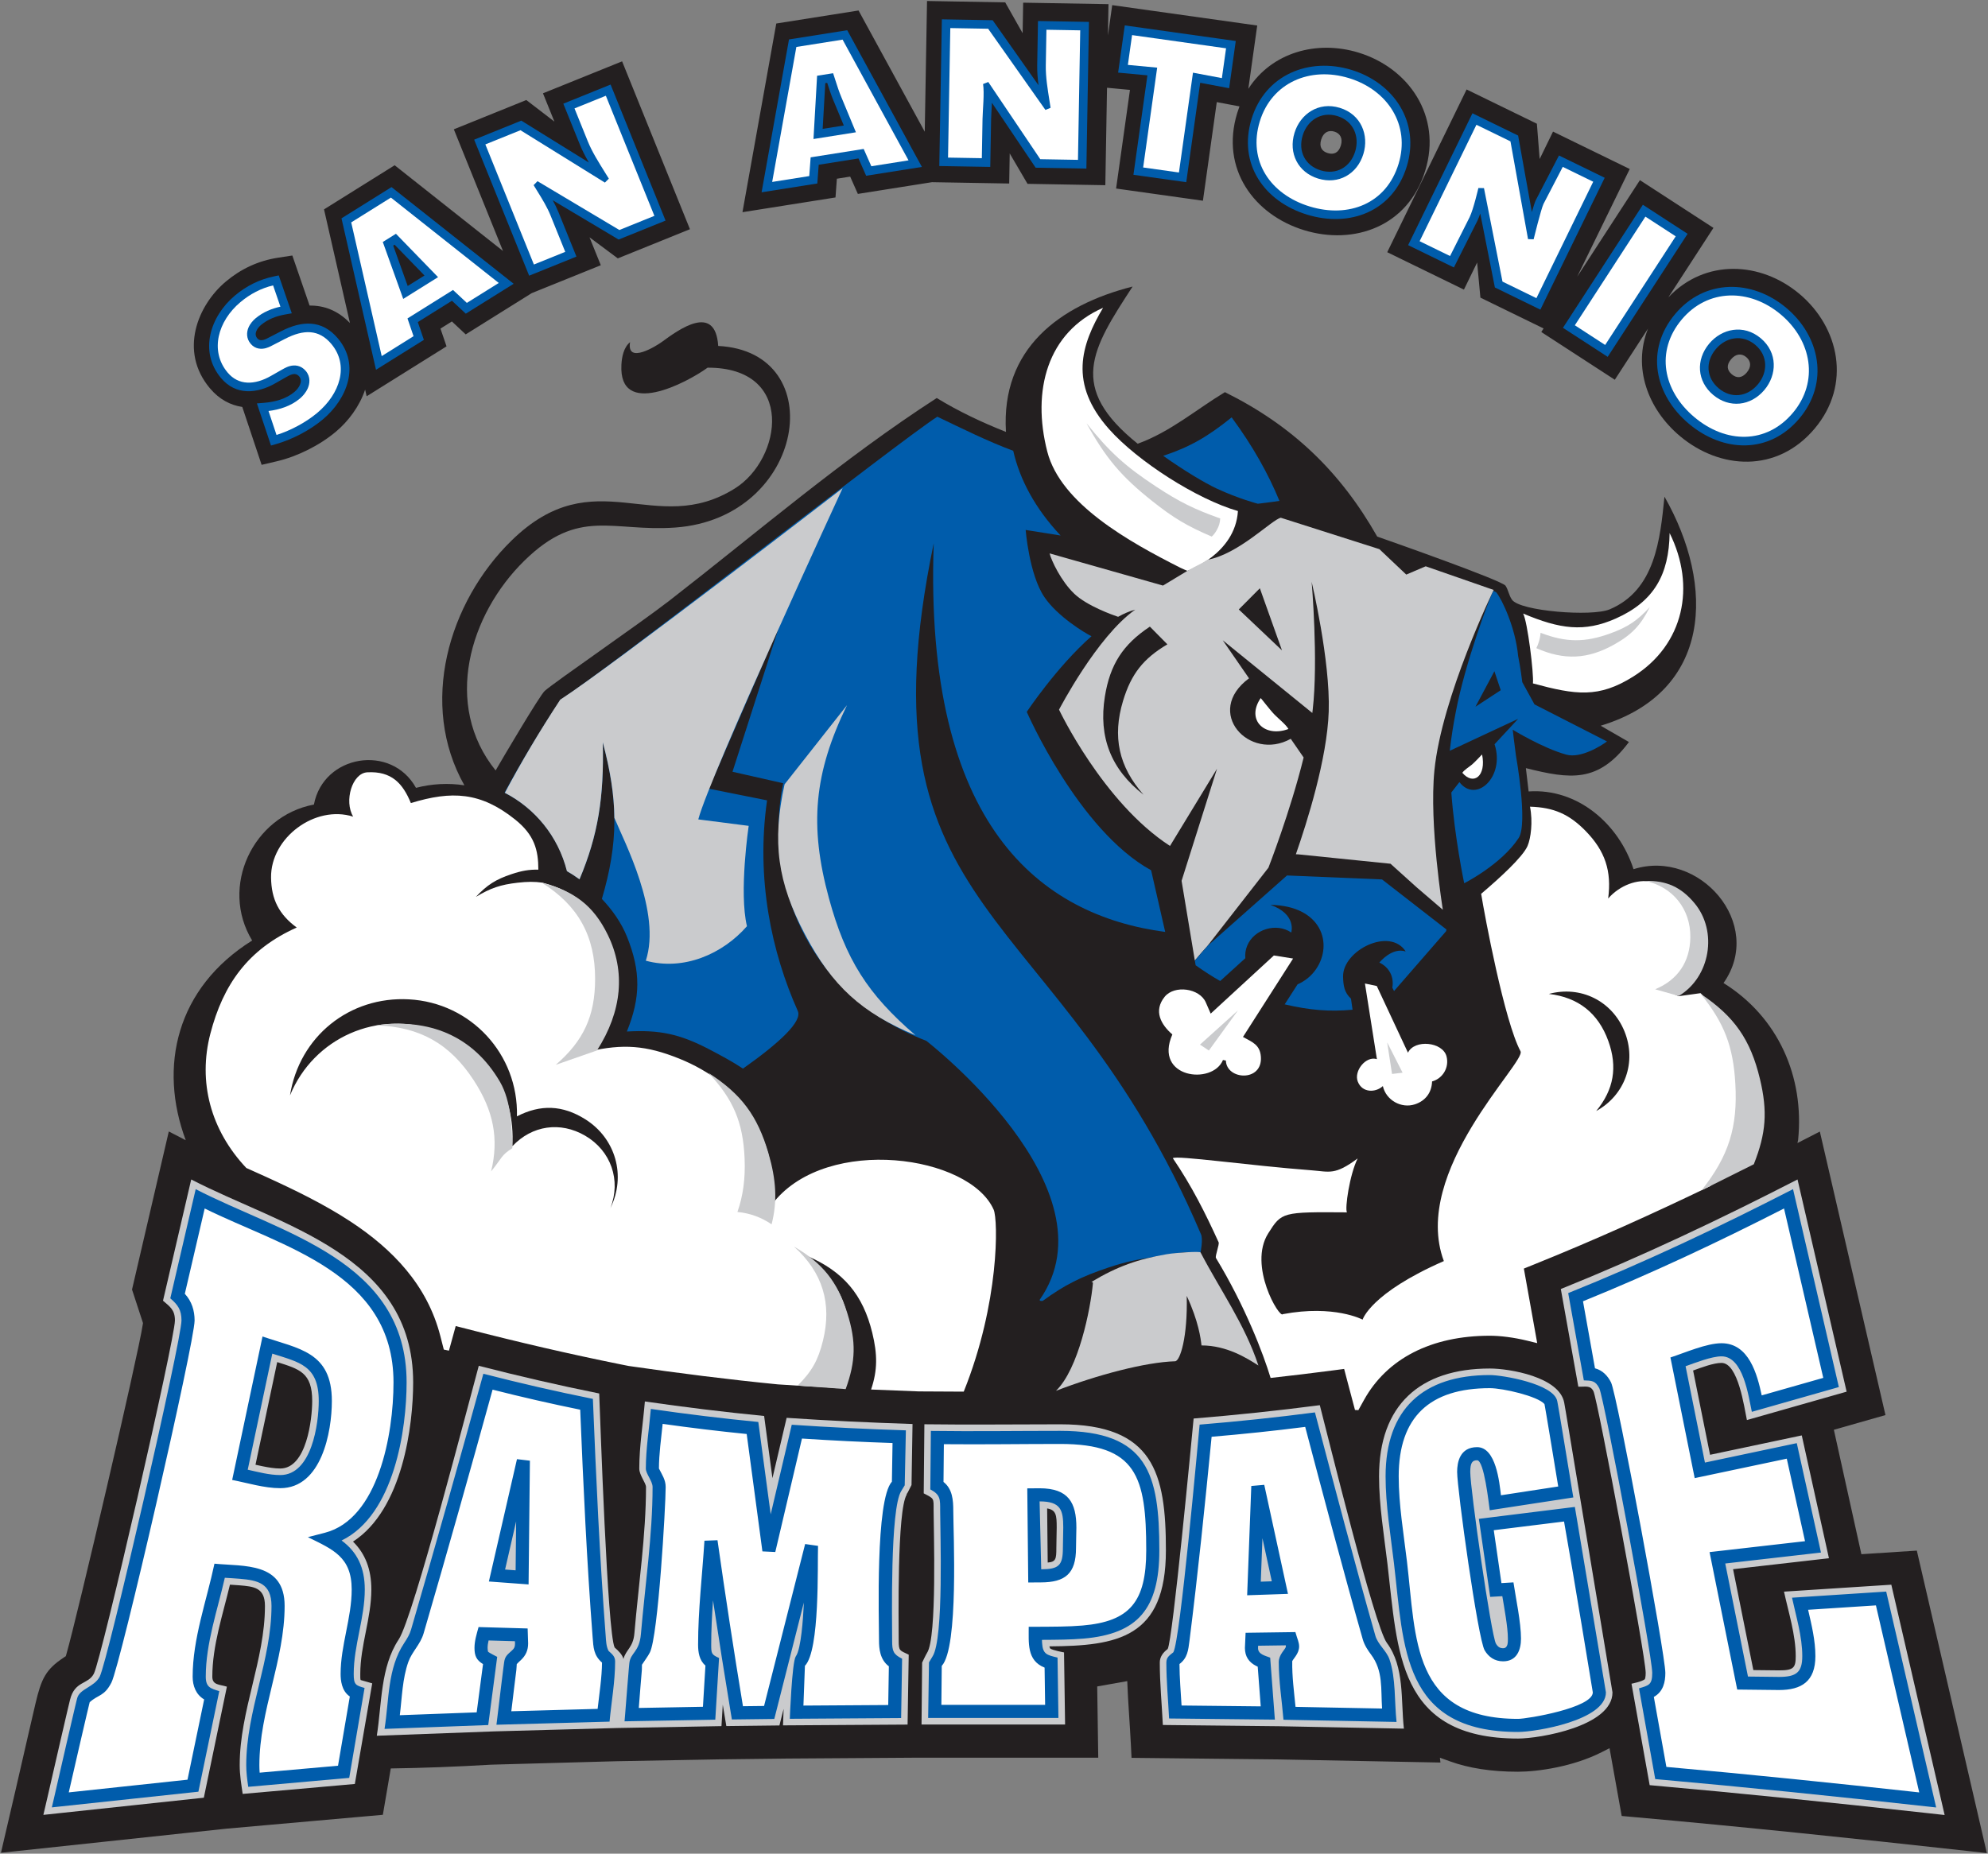<?xml version="1.0" encoding="UTF-8" standalone="no"?>
<!-- Created with Inkscape (http://www.inkscape.org/) -->

<svg
   xmlns:dc="http://purl.org/dc/elements/1.1/"
   xmlns:cc="http://creativecommons.org/ns#"
   xmlns:rdf="http://www.w3.org/1999/02/22-rdf-syntax-ns#"
   xmlns:svg="http://www.w3.org/2000/svg"
   xmlns="http://www.w3.org/2000/svg"
   xmlns:sodipodi="http://sodipodi.sourceforge.net/DTD/sodipodi-0.dtd"
   xmlns:inkscape="http://www.inkscape.org/namespaces/inkscape"
   id="svg16429"
   version="1.1"
   inkscape:version="0.48.2 r9819"
   width="1000"
   height="932.641"
   xml:space="preserve"
   sodipodi:docname="mg0506_staff.pdf"><rect width="100%" height="100%" fill="#808080" stroke="none"/><defs
     id="defs16433"><clipPath
       clipPathUnits="userSpaceOnUse"
       id="clipPath16445"><path
         d="M 0,612 396,612 396,0 0,0 0,612 z"
         id="path16447"
         inkscape:connector-curvature="0" /></clipPath><clipPath
       clipPathUnits="userSpaceOnUse"
       id="clipPath16451"><path
         d="m 0,612.5 396,0 0,-612 -396,0 0,612 z"
         id="path16453"
         inkscape:connector-curvature="0" /></clipPath><clipPath
       clipPathUnits="userSpaceOnUse"
       id="clipPath16507"><path
         d="m 49.792,309.959 52.429,0 0,-61.42 -52.429,0 0,61.42 z"
         clip-rule="evenodd"
         id="path16509"
         inkscape:connector-curvature="0" /></clipPath><clipPath
       clipPathUnits="userSpaceOnUse"
       id="clipPath16519"><path
         d="M 0,612 396,612 396,0 0,0 0,612 z"
         id="path16521"
         inkscape:connector-curvature="0" /></clipPath><clipPath
       clipPathUnits="userSpaceOnUse"
       id="clipPath16525"><path
         d="m 0,612.5 396,0 0,-612 -396,0 0,612 z"
         id="path16527"
         inkscape:connector-curvature="0" /></clipPath><clipPath
       clipPathUnits="userSpaceOnUse"
       id="clipPath16629"><path
         d="m 49.725,124.303 52.429,0 0,-61.42 -52.429,0 0,61.42 z"
         clip-rule="evenodd"
         id="path16631"
         inkscape:connector-curvature="0" /></clipPath><clipPath
       clipPathUnits="userSpaceOnUse"
       id="clipPath16641"><path
         d="M 0,612 396,612 396,0 0,0 0,612 z"
         id="path16643"
         inkscape:connector-curvature="0" /></clipPath><clipPath
       clipPathUnits="userSpaceOnUse"
       id="clipPath16647"><path
         d="m 0,612.5 396,0 0,-612 -396,0 0,612 z"
         id="path16649"
         inkscape:connector-curvature="0" /></clipPath><clipPath
       clipPathUnits="userSpaceOnUse"
       id="clipPath16657"><path
         d="m 47.87,552.882 0,-110.427 118.411,0 0,110.427"
         id="path16659"
         inkscape:connector-curvature="0" /></clipPath><clipPath
       clipPathUnits="userSpaceOnUse"
       id="clipPath16781"><path
         d="m 365.556,337.5 c 0,-14.659 -11.897,-26.556 -26.556,-26.556 -14.659,0 -26.556,11.897 -26.556,26.556 0,14.659 11.897,26.556 26.556,26.556 14.659,0 26.556,-11.897 26.556,-26.556"
         clip-rule="evenodd"
         id="path16783"
         inkscape:connector-curvature="0" /></clipPath><clipPath
       clipPathUnits="userSpaceOnUse"
       id="clipPath16863"><path
         d="M 0,612 396,612 396,0 0,0 0,612 z"
         id="path16865"
         inkscape:connector-curvature="0" /></clipPath><clipPath
       clipPathUnits="userSpaceOnUse"
       id="clipPath16869"><path
         d="m 0,612.5 396,0 0,-612 -396,0 0,612 z"
         id="path16871"
         inkscape:connector-curvature="0" /></clipPath><clipPath
       clipPathUnits="userSpaceOnUse"
       id="clipPath16879"><path
         d="m -9,616.184 29.593,0 L 20.593,-9 -9,-9 -9,616.184 z"
         clip-rule="evenodd"
         id="path16881"
         inkscape:connector-curvature="0" /></clipPath><clipPath
       clipPathUnits="userSpaceOnUse"
       id="clipPath16885"><path
         d="M 0,612 396,612 396,0 0,0 0,612 z"
         id="path16887"
         inkscape:connector-curvature="0" /></clipPath><clipPath
       clipPathUnits="userSpaceOnUse"
       id="clipPath16891"><path
         d="m 0,612.5 396,0 0,-612 -396,0 0,612 z"
         id="path16893"
         inkscape:connector-curvature="0" /></clipPath><clipPath
       clipPathUnits="userSpaceOnUse"
       id="clipPath16903"><path
         d="M 0,612 396,612 396,0 0,0 0,612 z"
         id="path16905"
         inkscape:connector-curvature="0" /></clipPath><clipPath
       clipPathUnits="userSpaceOnUse"
       id="clipPath16909"><path
         d="m 0,612.5 396,0 0,-612 -396,0 0,612 z"
         id="path16911"
         inkscape:connector-curvature="0" /></clipPath><clipPath
       clipPathUnits="userSpaceOnUse"
       id="clipPath16919"><path
         d="M 0,612 396,612 396,0 0,0 0,612 z"
         id="path16921"
         inkscape:connector-curvature="0" /></clipPath><clipPath
       clipPathUnits="userSpaceOnUse"
       id="clipPath16925"><path
         d="m 0,612.5 396,0 0,-612 -396,0 0,612 z"
         id="path16927"
         inkscape:connector-curvature="0" /></clipPath></defs><sodipodi:namedview
     pagecolor="#ffffff"
     bordercolor="#666666"
     borderopacity="1"
     objecttolerance="10"
     gridtolerance="10"
     guidetolerance="10"
     inkscape:pageopacity="0"
     inkscape:pageshadow="2"
     inkscape:window-width="1206"
     inkscape:window-height="1045"
     id="namedview16431"
     showgrid="false"
     fit-margin-left="0.5"
     fit-margin-bottom="0.5"
     fit-margin-top="0.5"
     fit-margin-right="0.5"
     inkscape:zoom="0.50974265"
     inkscape:cx="639.35738"
     inkscape:cy="344.00101"
     inkscape:window-x="709"
     inkscape:window-y="-21"
     inkscape:window-maximized="0"
     inkscape:current-layer="g16437" /><g
     id="g16437"
     inkscape:groupmode="layer"
     inkscape:label="mg0506_staff"
     transform="matrix(1.25,0,0,-1.25,-59.338,1485.21)"><g
       id="g16653"
       transform="matrix(6.749,0,0,6.749,-275.222,-2543.839)"><g
         id="g16655"
         clip-path="url(#clipPath16657)"><path
           d="m 138.795,507.162 0.164,-1.391 c 2.925,0.203 5.387,-1.945 6.255,-4.637 3.919,1.238 7.848,-3.259 5.366,-6.789 3.257,-2.03 4.827,-5.577 4.448,-9.358 l -0.04,-0.185 0.442,0.227 0.893,0.458 3.913,-16.909 -3.077,-0.876 1.641,-7.421 3.306,0.214 4.175,-18.04 -1.097,0.122 c -6.687,0.742 -13.379,1.441 -20.081,2.039 l -0.595,0.053 -0.725,4.043 -0.469,-0.238 c -1.698,-0.864 -3.808,-1.166 -4.991,-1.166 -1.598,0 -2.94,0.214 -4.063,0.622 l -0.591,0.214 0.032,-0.288 -9.634,0.186 -8.785,0.094 -0.036,0.736 c -0.063,1.27 -0.173,2.56 -0.219,3.84 l -1.792,-0.318 0.062,-4.25 -11.021,0 -7.515,-0.05 -4.049,-0.048 -6.122,-0.111 -7.262,-0.2 -0.279,-0.009 c -2.059,-0.122 -4.044,-0.195 -5.936,-0.222 l -0.472,-2.765 -9.308,-0.825 -13.463,-1.439 0.872,3.748 0.736,3.207 0.452,1.95 c 0.347,1.472 0.607,2.026 1.687,2.741 l 0.12,0.079 0.04,0.139 c 0.633,2.198 4.285,17.846 4.548,19.637 l 0.014,0.091 -0.654,1.998 2.193,9.428 0.893,-0.462 0.117,-0.06 c -1.634,4.382 -0.568,9.08 3.96,11.91 -1.947,3.203 0.037,7.421 3.683,8.109 0.559,2.97 4.616,3.645 6.086,0.996 0.939,0.244 1.925,0.299 2.885,0.151 -2.722,4.819 -0.968,10.903 2.813,14.598 4.987,4.872 8.555,0.121 13.321,3.11 2.796,1.753 3.629,7.214 -1.633,7.199 -1.248,-0.909 -5.306,-3.033 -5.138,0.175 0.024,0.46 0.133,1.035 0.516,1.346 -0.225,-1.358 1.602,-0.2 1.889,0.01 1.007,0.736 3.198,2.348 3.367,-0.235 6.776,-0.342 5.207,-10.272 -2.561,-10.83 -3.765,-0.269 -5.734,1.214 -8.988,-1.968 -3.297,-3.224 -4.871,-8.619 -1.723,-12.519 0.357,0.626 2.638,4.488 2.928,4.745 0.591,0.527 5.707,4.042 7.437,5.385 5.253,4.079 10.343,8.469 15.938,12.082 1.296,-0.796 2.714,-1.463 4.126,-2.021 -0.304,4.956 3.186,7.56 7.552,8.669 -2.45,-3.757 -3.88,-6.01 0.303,-9.375 1.954,0.711 3.455,2.019 5.201,3.077 4.01,-1.989 6.874,-4.728 9.08,-8.613 0.72,-0.251 7.451,-2.618 7.654,-2.934 0.173,-0.269 0.191,-0.56 0.383,-0.833 0.483,-0.686 4.767,-1.02 5.821,-0.575 2.719,1.146 3.012,4.164 3.27,6.723 3.04,-5.337 2.831,-11.649 -3.803,-13.662 l 1.684,-0.972 c -1.833,-2.455 -3.497,-2.216 -6.144,-1.557"
           style="fill:#231f20;fill-opacity:1;fill-rule:nonzero;stroke:none"
           id="path16661"
           inkscape:connector-curvature="0" /></g></g><path
       d="m 748.495,753.108 c 1.694,-17.157 -1.998,-28.388 -12.716,-42.298 -23.333,-11.271 -46.895,-21.895 -71.111,-31.641 l -3.975,-1.606 5.372,-30.008 -3.935,0.965 c -5.595,1.363 -11.008,2.011 -15.112,2.011 -23.596,0 -41.414,-9.199 -50.647,-25.85 l -2.275,-4.104 -1.357,0.074 -3.186,12.021 -1.181,4.495 -4.603,-0.607 c -8.335,-1.087 -16.657,-2.092 -24.986,-3.017 -2.963,9.766 -10.185,28.779 -22.01,48.305 -0.364,0.817 1.465,5.474 1.093,6.297 -5.325,11.71 -10.779,22.597 -18.426,33.841 1.208,1.276 30.75,-2.963 55.79,-4.866 7.31,-0.553 9.355,-2.099 18.588,4.779 -3.24,-6.459 -5.224,-20.228 -4.313,-21.706 -26.134,0.196 -26.262,0.128 -31.675,-8.443 -8.221,-13.02 4.583,-34.442 5.879,-32.532 20.667,3.901 32.1,-2.2 32.1,-2.2 0,0 3.111,10.617 32.687,23.562 -13.418,36.123 33.2,80.081 30.858,84.448 -6.486,12.081 -14.43,54.616 -15.841,63.377 7.364,6.257 16.698,14.768 18.649,19.222 1.336,3.044 2.214,9.773 1.006,15.848 9.577,-0.277 15.814,-3.017 22.489,-9.888 7.748,-7.978 10.421,-16.043 8.963,-27.072 4.765,5.433 11.852,7.87 17.251,6.729 10.232,-2.167 16.806,-9.719 17.926,-20.289 1.033,-9.793 -4.576,-17.852 -13.128,-22.739 l 6.311,-3.024 8.815,1.228 c 10.765,-10.779 15.2,-20.154 16.698,-35.313 z m -47.313,19.931 c -4.981,12.264 -17.65,18.541 -30.426,15.071 11.825,-1.357 19.897,-7.748 23.927,-18.952 3.78,-10.495 2.214,-19.566 -4.88,-28.185 11.629,6.398 16.374,19.769 11.379,32.066"
       style="fill:#ffffff;fill-opacity:1;fill-rule:nonzero;stroke:none"
       id="path16663"
       inkscape:connector-curvature="0" /><path
       d="m 250.506,869.117 c 6.641,12.257 14.072,24.601 22.455,37.358 20.646,13.33 135.73,103.677 151.692,113.97 9.976,-4.752 20.059,-9.814 30.554,-13.722 2.599,-11.474 8.781,-23.191 19.06,-34.098 l -14.059,2.234 c 0,0 1.404,-17.947 7.526,-27.004 5.292,-7.829 16.252,-14.437 18.959,-15.773 -14.032,-12.365 -26.039,-30.44 -26.039,-30.44 0,0 20.727,-47.637 50.04,-63.761 l 5.669,-24.817 c -49.979,6.628 -97.177,42.528 -93.148,156.43 -31.79,-152.826 49.939,-142.925 107.47,-277.939 1.046,-1.93 -0.095,-7.485 -0.095,-7.485 -7.296,0.418 -11.352,-0.587 -18.52,-1.748 -7.296,-1.195 -11.454,-1.971 -18.466,-4.313 -11.103,-3.712 -17.609,-6.965 -26.505,-13.431 -0.776,-0.128 -1.235,-0.027 -1.262,0.398 31.31,44.748 -45.619,104.264 -45.619,104.264 -49.507,19.026 -65.219,66.299 -57.599,103.677 l -20.383,4.617 18.635,58.024 -28.158,-64.841 23.427,-4.691 c -4.509,-31.729 1.822,-61.143 12.378,-84.799 1.863,-4.171 -7.296,-12.75 -22.064,-23.177 -4.09,2.72 -8.707,5.224 -13.769,7.856 -11.656,6.068 -19.836,7.823 -32.957,7.073 5.575,13.755 5.602,24.271 0.095,38.053 -2.342,5.865 -6.101,11.049 -10.151,15.321 6.587,22.347 6.709,39.207 0.371,63.019 0.513,-22.05 -1.863,-37.257 -9.368,-55.129 -1.829,1.33 -3.537,2.423 -5.001,3.253 -3.543,14.133 -13.006,25.411 -25.168,31.621 z m 292.599,151.051 c 8.491,-11.488 14.761,-22.745 19.229,-33.605 -2.14,-0.371 -8.68,-1.154 -8.68,-1.154 0,0 -7.694,1.984 -16.61,6.135 -4.88,2.275 -13.37,7.404 -21.483,13.155 10.651,3.516 17.805,7.627 27.544,15.47"
       style="fill:#005cab;fill-opacity:1;fill-rule:nonzero;stroke:none"
       id="path16665"
       inkscape:connector-curvature="0" /><path
       d="m 250.635,869.049 c 6.662,12.527 14.052,24.979 22.28,37.5 20.64,13.323 113.632,85.116 113.632,85.116 0,0 -53.34,-115.394 -58.078,-133.307 l 20.282,-2.599 c 0,0 -3.975,-26.68 -0.695,-40.395 -9.827,-11.231 -25.465,-18.034 -40.705,-13.883 6.338,19.398 -8.619,47.745 -12.648,57.498 -0.108,9.456 -1.66,19.148 -4.657,30.392 0.513,-22.05 -1.863,-37.263 -9.375,-55.136 -1.849,1.35 -3.584,2.45 -5.069,3.294 -3.523,14.059 -12.905,25.29 -24.966,31.52"
       style="fill:#cacbcd;fill-opacity:1;fill-rule:nonzero;stroke:none"
       id="path16667"
       inkscape:connector-curvature="0" /><path
       d="m 388.329,904.355 c -13.317,-27.416 -15.274,-48.407 -7.262,-77.814 6.689,-24.514 15.53,-38.512 34.8,-55.068 -21.672,9.017 -33.497,19.816 -44.451,40.577 -11.096,21.031 -13.296,37.182 -8.227,60.414 l 25.141,31.891"
       style="fill:#cacbcd;fill-opacity:1;fill-rule:evenodd;stroke:none"
       id="path16669"
       inkscape:connector-curvature="0" /><path
       d="m 254.718,858.345 c 7.85,-6.27 9.368,-12.304 9.395,-20.214 -3.827,0.068 -6.689,-0.445 -10.812,-1.816 -6.297,-2.092 -9.793,-4.32 -14.342,-9.152 5.933,3.57 9.935,4.927 16.813,5.71 3.942,0.445 6.81,0.479 10.016,0.013 13.755,-3.564 22.421,-11.487 27.531,-25.108 5.993,-15.976 2.936,-30.602 -8.956,-42.845 13.863,3.192 23.171,2.47 36.372,-2.835 25.04,-10.057 38.714,-30.703 38.201,-57.68 21.726,26.795 78.664,18.844 88.403,-3.145 1.816,-4.11 2.356,-37.446 -12.048,-73.244 -6.02,0.013 -12.048,0.041 -18.075,0.095 -6.398,0.223 -12.804,0.472 -19.209,0.756 2.612,7.715 2.605,14.099 0.479,22.826 -3.732,15.328 -11.622,24.662 -26.113,30.892 12.351,-9.692 17.542,-20.741 17.116,-36.433 -0.175,-6.675 -1.154,-11.737 -3.456,-16.718 -8.524,0.432 -17.042,0.925 -25.553,1.505 -20.059,1.971 -40.058,4.515 -59.995,7.404 l -3.186,0.634 c -20.646,4.164 -41.023,8.902 -61.413,14.153 l -5.028,1.289 -2.727,-9.908 -2.065,0.432 -1.411,5.501 c -5.285,20.579 -19.276,34.941 -36.082,46.004 -10.637,6.992 -22.496,12.756 -34.078,18.034 l -7.91,3.564 c -14.437,15.328 -19.485,34.699 -14.464,54.049 5.136,19.755 15.139,33.983 34.753,42.724 -7.1,5.231 -10.212,11.298 -10.327,20.113 -0.202,16.05 17.751,29.373 33.045,24.52 -3.739,6.27 -0.425,17.515 5.683,17.845 9.739,0.526 14.268,-4.407 17.535,-12.378 16.462,5.028 28.071,4.461 41.907,-6.587 z M 293.102,701.887 c 6.425,13.02 2.14,28.111 -10.171,35.812 -9.085,5.676 -17.92,6.041 -27.436,1.134 0.655,24.986 -18.507,45.747 -43.459,47.097 -23.967,1.303 -44.107,-14.97 -47.873,-38.674 9.557,23.258 35.387,34.645 59.01,26.012 20.356,-7.438 31.763,-24.831 30.473,-46.463 7.904,8.403 19.31,10.063 29.279,4.252 10.414,-6.061 14.558,-17.947 10.178,-29.171"
       style="fill:#ffffff;fill-opacity:1;fill-rule:nonzero;stroke:none"
       id="path16671"
       inkscape:connector-curvature="0" /><path
       d="m 487.288,671.711 c 0.027,0.324 -0.202,0.466 -0.634,0.459 10.468,6.317 18.892,9.213 30.264,11.163 3.901,0.675 13.418,1.228 13.674,0.736 7.728,-14.869 17.798,-28.881 23.279,-45.518 -4.657,2.976 -12.729,8.079 -22.901,8.079 -0.297,2.7 -1.168,9.685 -5.946,19.944 0.425,-16.549 -2.659,-26.262 -4.677,-26.323 -11.973,-0.351 -31.391,-5.521 -47.941,-11.892 9.085,8.74 13.917,32.849 14.882,43.351"
       style="fill:#cacbcd;fill-opacity:1;fill-rule:nonzero;stroke:none"
       id="path16673"
       inkscape:connector-curvature="0" /><path
       d="m 388.45,659.582 c -4.029,12.783 -9.881,20.1 -21.47,26.835 11.508,-10.347 15.362,-22.907 11.649,-37.931 -1.93,-7.836 -4.461,-12.318 -10.171,-18.021 l 19.323,-1.417 c 4.07,11.19 4.245,19.168 0.668,30.534"
       style="fill:#cacbcd;fill-opacity:1;fill-rule:evenodd;stroke:none"
       id="path16675"
       inkscape:connector-curvature="0" /><path
       d="m 356.701,723.992 c 3.145,-10.779 3.638,-19.377 1.269,-28.617 -3.982,2.727 -8.673,4.502 -13.748,4.974 2.275,6.425 3.226,13.573 2.889,21.477 -0.614,14.592 -4.542,23.879 -14.565,34.503 13.242,-8.511 19.749,-17.224 24.156,-32.336"
       style="fill:#cacbcd;fill-opacity:1;fill-rule:evenodd;stroke:none"
       id="path16677"
       inkscape:connector-curvature="0" /><path
       d="m 292.083,811.841 c 7.134,-14.646 5.757,-30.689 -4.38,-46.483 l -16.603,-5.791 c 11.217,9.672 15.827,19.695 15.854,34.503 0.034,17.305 -6.803,29.657 -21.483,38.822 12.797,-3.368 20.687,-8.882 26.613,-21.051"
       style="fill:#cacbcd;fill-opacity:1;fill-rule:evenodd;stroke:none"
       id="path16679"
       inkscape:connector-curvature="0" /><path
       d="m 248.671,752.73 c 4.603,-7.904 4.806,-19.101 4.974,-26.707 -4.596,-2.909 -3.921,-3.665 -8.538,-9.328 3.192,13.155 0.965,24.466 -7.026,36.69 -9.604,14.707 -21.699,21.51 -39.248,22.077 21.261,2.963 39.032,-4.191 49.837,-22.732"
       style="fill:#cacbcd;fill-opacity:1;fill-rule:evenodd;stroke:none"
       id="path16681"
       inkscape:connector-curvature="0" /><path
       d="m 729.374,824.625 c -5.413,6.493 -11.292,9.166 -19.742,8.963 11.055,-2.41 18.196,-11.393 18.055,-22.705 -0.128,-9.847 -5.062,-17.137 -14.153,-20.903 l 9.503,-2.693 c 12.669,7.593 15.787,25.985 6.338,37.338"
       style="fill:#cacbcd;fill-opacity:1;fill-rule:evenodd;stroke:none"
       id="path16683"
       inkscape:connector-curvature="0" /><path
       d="m 755.69,753.918 c -3.78,15.8 -10.3,25.155 -23.805,34.179 9.456,-11.724 13.033,-20.997 13.904,-36.035 1.026,-17.562 -2.659,-29.225 -13.586,-43.007 l 21.024,10.495 c 4.961,12.493 5.595,21.301 2.464,34.368"
       style="fill:#cacbcd;fill-opacity:1;fill-rule:evenodd;stroke:none"
       id="path16685"
       inkscape:connector-curvature="0" /><path
       d="m 560.39,900.494 c 1.741,-1.768 4.569,-3.975 5.561,-5.75 -9.598,-3.577 -17.164,3.658 -11.157,12.446 0.128,-0.013 3.692,-4.752 5.595,-6.695"
       style="fill:#ffffff;fill-opacity:1;fill-rule:nonzero;stroke:none"
       id="path16687"
       inkscape:connector-curvature="0" /><path
       d="m 525.28,958.397 c 0,0 -2.032,0.857 -2.814,1.249 -20.538,10.374 -48.137,25.688 -53.55,46.739 -6.304,24.527 -0.027,48.022 22.448,57.896 -8.882,-14.957 -13.89,-30.541 2.45,-48.892 11.454,-12.871 35.225,-28.131 51.815,-32.917 -1.087,-17.4 -20.349,-24.075 -20.349,-24.075"
       style="fill:#ffffff;fill-opacity:1;fill-rule:nonzero;stroke:none"
       id="path16689"
       inkscape:connector-curvature="0" /><path
       d="m 538.509,979.489 c -10.583,3.759 -16.408,6.655 -25.796,12.817 -12.358,8.113 -18.79,13.971 -28.023,25.513 7.742,-14.045 13.978,-21.436 26.539,-31.405 8.491,-6.736 13.91,-9.969 23.873,-14.221 0.904,0.877 1.363,1.465 1.984,2.565 0.945,1.681 1.282,2.808 1.424,4.731"
       style="fill:#cacbcd;fill-opacity:1;fill-rule:evenodd;stroke:none"
       id="path16691"
       inkscape:connector-curvature="0" /><path
       d="m 636.685,832.657 c 0,0 -3.894,18.581 -5.177,36.528 l 3.246,4.185 c 6.689,-8.707 18.446,2.099 14.147,15.24 l 9.483,10.219 -27.51,-12.851 c 0.736,6.169 1.276,9.638 2.443,15.733 3.732,19.512 13.087,44.546 15.058,48.663 0.722,-0.324 1.154,-0.553 1.255,-0.675 2.173,-2.619 7.681,-14.039 8.761,-25.58 1.012,-5.035 1.458,-9.044 1.674,-10.529 l 4.907,-8.943 29.171,-14.909 c -2.099,-1.606 -10.482,-6.932 -16.333,-5.319 -9.496,2.605 -21.591,10.03 -21.591,10.03 0,0 0.763,-6.689 1.282,-10.367 0,0 4.934,-27.348 1.107,-33.207 -6.959,-10.664 -21.922,-18.217 -21.922,-18.217 z m 14.7,77.699 -2.545,7.64 -7.62,-14.288 10.165,6.648"
       style="fill:#005cab;fill-opacity:1;fill-rule:nonzero;stroke:none"
       id="path16693"
       inkscape:connector-curvature="0" /><path
       d="m 602.54,967.144 10.833,-10.246 7.823,3.334 27.348,-9.517 c 0,0 -20.896,-42.973 -23.846,-72.65 -2.167,-21.8 3.395,-56.081 3.395,-56.081 l -10.435,8.95 -10.624,9.577 -0.621,0.061 -36.514,3.719 -0.952,0.034 c 4.468,12.79 12.615,38.505 13.222,57.478 0.661,20.525 -6.871,52.2 -6.871,52.2 0,0 2.733,-31.594 0.418,-51.579 l -0.148,-1.228 -36.048,29.265 10.576,-15.321 c -18.358,-13.526 0.115,-33.659 16.792,-24.345 l 5.184,-7.519 c -5.406,-21.962 -14.167,-44.357 -14.167,-44.357 l -24.588,-31.547 c -1.802,-1.991 -3.489,-3.928 -5.035,-5.798 l -5.325,32.06 14.261,45.126 -18.925,-31.088 c -27.011,17.521 -44.654,54.859 -44.654,54.859 0,0 15.314,29.488 30.662,40.253 -2.261,-0.594 -4.569,-1.586 -6.891,-2.882 -2.18,0.736 -12.486,4.387 -17.602,9.253 -5.399,5.123 -9.294,13.512 -9.962,16.273 l 45.626,-12.952 9.807,5.919 c 4.009,2.342 5.588,2.74 8.025,4.448 12.662,2.268 26.005,16.212 29.589,16.934 l 39.646,-12.635 z m -48.089,-15.76 -8.477,-8.524 17.386,-16.468 -8.909,24.993"
       style="fill:#cacbcd;fill-opacity:1;fill-rule:nonzero;stroke:none"
       id="path16695"
       inkscape:connector-curvature="0" /><path
       d="m 639.817,880.429 c -1.208,-1.006 -3.078,-2.106 -3.888,-3.307 4.522,-5.298 9.712,-1.296 7.951,7.364 -0.074,0.02 -2.74,-2.956 -4.063,-4.056"
       style="fill:#ffffff;fill-opacity:1;fill-rule:nonzero;stroke:none"
       id="path16697"
       inkscape:connector-curvature="0" /><path
       d="m 704.8,915.91 c -14.025,-8.835 -23.177,-7.472 -40.456,-2.821 0.412,3.793 -2.18,24.925 -3.942,28.125 14.788,-6.243 24.581,-7.647 37.284,-2.005 15.341,6.817 21.416,17.623 21.665,34.402 10.678,-21.47 5.737,-44.917 -14.552,-57.7"
       style="fill:#ffffff;fill-opacity:1;fill-rule:nonzero;stroke:none"
       id="path16699"
       inkscape:connector-curvature="0" /><path
       d="m 667.415,933.465 c 10.246,-3.928 17.825,-3.989 28.131,-0.223 6.979,2.545 10.812,5.109 15.827,10.583 -3.584,-7.249 -7.222,-11.082 -14.268,-15.044 -10.684,-6 -20.181,-6.459 -31.391,-1.505 0.466,0.965 0.695,1.525 1.006,2.551 0.418,1.377 0.574,2.194 0.695,3.638"
       style="fill:#cacbcd;fill-opacity:1;fill-rule:evenodd;stroke:none"
       id="path16701"
       inkscape:connector-curvature="0" /><path
       d="m 528.304,801.488 c 1.694,2.065 3.435,4.077 5.211,6.054 l 31.864,28.246 38.235,-1.593 25.931,-20.147 c -0.074,-0.567 -0.175,-0.729 -0.175,-0.729 l -20.923,-24.055 -0.682,1.37 c 0.749,4.36 -1.228,8.18 -5.224,10.097 0,0 5.042,6.284 10.597,4.468 -6.331,9.955 -25.398,0.452 -25.195,-10.138 0.074,-3.672 0.533,-6.432 3.179,-8.855 l 0.641,-4.455 c -9.307,-0.864 -17.272,-0.189 -27.321,2.16 l 5.19,8.059 c 2.868,1.235 5.507,3.294 7.431,6.108 6.999,10.205 2.268,25.506 -18.352,25.884 10.725,-3.793 8.376,-11.136 8.376,-11.136 -5.953,4.083 -15.024,1.357 -17.737,-5.339 -0.682,-1.681 -0.904,-3.368 -0.736,-4.995 l -10.117,-9.179 c -3.118,1.748 -6.304,3.813 -9.888,6.331 l -0.304,1.843"
       style="fill:#005cab;fill-opacity:1;fill-rule:nonzero;stroke:none"
       id="path16703"
       inkscape:connector-curvature="0" /><path
       d="m 534.669,780.18 -1.971,4.529 c -2.491,5.71 -12.608,7.1 -16.536,2.268 -4.63,-5.703 -1.478,-11.238 3.078,-15.179 -7.681,-17.602 16.192,-20.511 20.376,-10.279 l 1.168,-0.229 c 0.236,-7.877 14.808,-8.7 14.086,1.505 -0.344,4.907 -3.483,5.926 -7.208,7.998 l 20.167,31.56 -7.735,1.235 -25.425,-23.407"
       style="fill:#ffffff;fill-opacity:1;fill-rule:nonzero;stroke:none"
       id="path16705"
       inkscape:connector-curvature="0" /><path
       d="m 530.356,767.701 3.591,-2.369 11.69,16.145 -15.281,-13.775"
       style="fill:#cacbcd;fill-opacity:1;fill-rule:evenodd;stroke:none"
       id="path16707"
       inkscape:connector-curvature="0" /><path
       d="m 603.951,751.016 c -2.936,-2.707 -8.281,-2.767 -10.077,1.775 -1.708,4.306 3.273,10.495 7.681,9.064 l -4.812,30.446 4.765,-1.006 12.547,-26.836 c 2.619,5.487 14.012,4.387 15.524,-1.505 1.134,-4.394 -1.451,-8.862 -5.825,-10.07 -0.142,-4.482 -2.632,-7.802 -6.898,-9.206 -5.501,-1.809 -11.643,1.687 -12.905,7.337"
       style="fill:#ffffff;fill-opacity:1;fill-rule:nonzero;stroke:none"
       id="path16709"
       inkscape:connector-curvature="0" /><path
       d="m 607.643,755.896 4.252,0.506 -6.209,12.21 1.957,-12.716"
       style="fill:#cacbcd;fill-opacity:1;fill-rule:evenodd;stroke:none"
       id="path16711"
       inkscape:connector-curvature="0" /><path
       d="m 696.356,506.979 c 0,-13.661 -29.38,-18.581 -37.985,-18.581 -48.656,0 -48.407,35.184 -52.571,70.315 -1.384,11.616 -3.381,23.508 -3.381,35.211 0,28.597 16.354,43.412 44.6,43.412 7.816,0 28.037,-3.361 29.92,-13.782 l 0.675,-3.894 18.743,-112.681 z m -133.982,-13.627 -46.955,0.506 c -0.412,8.356 -1.235,16.765 -1.235,25.128 0,2.254 1.235,3.969 3.179,5.46 2.018,3.429 9.699,85.143 10.441,92.763 16.988,1.39 33.875,3.165 50.776,5.373 2.963,-11.231 21.989,-88.984 26.984,-95.679 7.188,-9.645 5.575,-22.995 6.851,-34.516 l -50.04,0.965 z m -93.29,65.887 c 3.273,0.277 3.476,1.417 3.476,5.858 0,2.895 0.142,5.676 0.142,8.221 0,4.954 -0.196,7.08 -3.847,7.701 l 0.229,-21.78 z m 0.668,-33.74 c 0.108,-0.364 0.216,-0.655 0.277,-0.81 0.945,-0.783 5.622,-1.62 5.622,-1.62 l 0.425,-29.029 -57.768,0 0.236,24.912 c 0,0 1.559,3.3 1.984,3.935 4.097,6.149 2.639,49.817 2.639,57.241 0,5.19 0.31,4.704 -3.975,6.959 l 0.263,27.807 c 18.23,-0.243 36.467,-0.013 54.697,-0.013 37.567,0 42.494,-19.654 42.494,-50.715 0,-35.387 -19.647,-38.465 -46.895,-38.667 z m -310.728,114.429 -8.74,-41.326 2.882,-0.614 c 2.41,-0.493 4.826,-0.898 7.08,-0.898 10.59,0 12.858,19.843 12.858,27.173 0,11.474 -5.116,12.797 -14.079,15.665 z M 143.731,550.081 c -1.222,0.101 -2.47,0.175 -3.726,0.256 -2.862,-12.027 -7.094,-24.581 -7.094,-37.041 0,-3.435 2.895,-3.084 5.865,-4.016 l -9.28,-44.694 -64.571,-6.911 1.681,7.229 4.968,21.659 3.044,13.121 1.033,4.313 c 1.897,7.748 7.289,6.02 9.604,10.536 3.064,5.98 32.613,134.596 32.613,142.149 0,4.225 -1.903,5.467 -4.799,7.951 l 11.352,48.798 c 36.136,-18.696 89.314,-30.406 89.314,-81.681 0,-17.177 -4.158,-51.12 -24.21,-64.079 4.92,-4.833 7.384,-11.136 7.384,-19.263 0,-11.535 -4.455,-22.516 -4.455,-33.983 0,-1.309 -0.02,-2.052 0.148,-2.47 l 4.657,-1.336 -6.992,-40.503 -45.133,-4.002 c -0.58,3.874 -1.201,7.674 -1.201,11.602 0,21.888 10.158,42.319 10.158,64.079 0,7.424 -4.495,7.789 -10.36,8.288 z m 678.892,-91.643 c -37.074,4.117 -74.155,7.89 -111.304,11.204 l -7.31,40.82 c 0.378,0.115 4.063,0.796 5.359,1.809 0.128,0.256 0.351,0.952 0.351,2.585 0,6.736 -19.337,109.974 -21.018,113.342 -1.289,2.558 -3.307,1.701 -6.095,1.829 l -7.04,39.308 c 32.674,13.161 63.937,28.01 95.254,44.094 l 19.762,-85.407 -40.132,-11.427 c -1.066,4.927 -3.469,23.002 -10.219,23.002 -3.28,0 -8.174,-1.903 -11.433,-3.064 l 6.824,-33.922 36.906,7.802 10.934,-49.439 -38.579,-4.414 8.16,-40.604 10.333,-0.115 c 5.892,0 6.716,1.039 6.716,5.723 0,8.578 -2.902,17.609 -4.711,25.965 l 43.182,2.794 21.456,-92.703 -7.397,0.817"
       style="fill:#cacbcd;fill-opacity:1;fill-rule:nonzero;stroke:none"
       id="path16713"
       inkscape:connector-curvature="0" /><path
       d="m 246.268,491.28 -47.165,-1.755 c 2.052,12.932 1.411,27.578 8.815,38.768 5.939,8.97 28.347,96.111 32.215,110.136 16.084,-4.137 32.188,-7.863 48.467,-11.143 0.405,-9.672 3.28,-96.455 6.216,-102.246 1.512,-1.316 3.098,-2.841 3.537,-4.617 0.985,3.766 3.921,4.63 4.401,10.279 1.64,19.256 4.677,39.68 4.677,58.936 0,1.6 -2.707,4.785 -2.707,7.411 0,8.97 1.505,18.088 2.254,27.031 15.969,-2.315 31.925,-4.266 47.988,-5.845 l 3.348,-25.033 5.71,24.284 c 16.88,-1.141 33.754,-1.937 50.661,-2.484 l -0.405,-24.554 -1.579,-3.105 c 0.29,0.466 -0.675,-0.891 -0.331,-0.729 -3.975,-6.297 -3.253,-51.41 -3.253,-58.841 0,-4.306 0.472,-3.84 4.036,-5.622 l -0.459,-28.131 -50.134,-0.317 0.25,6.655 -1.694,-6.689 -21.362,-0.25 -0.742,4.461 -0.688,4.158 -0.526,-8.639 -41.873,-0.756 -49.655,-1.363"
       style="fill:#cacbcd;fill-opacity:1;fill-rule:nonzero;stroke:none"
       id="path16715"
       inkscape:connector-curvature="0" /><path
       d="m 144.035,594.566 11.042,52.193 c 13.398,-4.603 23.299,-5.366 23.299,-22.496 0,-11.109 -3.564,-32.451 -18.129,-32.451 -5.17,0 -11.109,1.755 -16.212,2.754 z m -8.173,-38.64 c 11.015,-1.046 23.508,0.499 23.508,-14.133 0,-21.321 -10.158,-42.548 -10.158,-64.079 0,-1.971 0.115,-3.955 0.412,-5.906 l 36.129,3.199 5.433,31.857 c -3.408,0.952 -4.009,4.488 -4.009,7.559 0,11.379 4.455,22.523 4.455,33.983 0,9.766 -4.029,15.956 -12.75,20.275 23.684,6.128 29.576,42.562 29.576,63.066 0,46.942 -45.727,55.919 -80.432,73.872 l -9.091,-39.072 c 2.97,-2.538 4.205,-6.02 4.205,-9.868 0,-8.308 -29.704,-137.761 -33.187,-144.558 -2.619,-5.096 -5.777,-4.542 -8.74,-7.715 -0.236,-0.256 -8.592,-36.919 -9.469,-40.699 l 53.374,5.71 7.519,36.251 c -3.584,1.12 -5.001,4.036 -5.001,7.627 0,13.256 5.44,29.475 8.227,42.629"
       style="fill:#ffffff;fill-opacity:1;fill-rule:evenodd;stroke:none"
       id="path16717"
       inkscape:connector-curvature="0" /><path
       d="m 247.462,554.015 10.61,46.247 -0.506,-46.989 -10.104,0.742 z m -42.136,-58.976 36.291,1.35 3.078,23.42 c -2.733,1.478 -3.645,1.809 -3.645,5.076 0,1.951 0.486,3.813 0.999,5.696 l 15.2,-0.439 0.108,-3.489 c 0,-3.982 -2.302,-4.502 -4.239,-6.918 -0.162,-0.202 -2.605,-20.889 -2.875,-23.063 l 40.112,1.1 c 0.648,7.019 2.011,14.633 2.011,21.652 0,1.336 -1.876,1.971 -2.484,3.165 -0.999,1.978 -1.134,4.623 -1.296,6.776 -2.396,31.135 -3.8,62.364 -5.082,93.567 -13.31,2.673 -26.518,5.71 -39.666,9.091 -9.26,-33.592 -18.689,-67.136 -28.442,-100.593 -1.336,-4.59 -4.833,-7.789 -6.081,-11.271 -2.497,-6.999 -2.794,-17.582 -3.989,-25.121"
       style="fill:#ffffff;fill-opacity:1;fill-rule:evenodd;stroke:none"
       id="path16719"
       inkscape:connector-curvature="0" /><path
       d="m 333.584,567.852 c 3.28,-23.076 6.817,-46.112 10.63,-69.107 l 12.783,0.155 17.029,67.143 c -0.27,-7.499 0.499,-44.62 -5.231,-47.03 l -0.756,-19.998 39.464,0.25 0.324,19.654 c -3.469,1.728 -3.989,5.339 -3.989,8.855 0,9.409 -1.174,59.705 5.163,62.762 l 0.324,19.357 c -13.748,0.439 -27.47,1.1 -41.191,2.032 l -11.238,-47.846 -6.608,49.318 c -12.885,1.262 -25.715,2.808 -38.519,4.664 -0.58,-6.857 -1.768,-14.167 -1.768,-21.011 0,-0.668 2.713,-4.691 2.713,-7.411 0,-19.398 -3.051,-39.983 -4.704,-59.381 -0.52,-6.155 -1.627,-6.27 -4.542,-10.914 -0.182,-0.277 -1.62,-19.236 -1.795,-21.321 l 31.155,0.56 1.249,20.586 c -2.747,1.242 -3.044,4.374 -3.044,7.04 0,13.742 1.681,27.909 2.551,41.644"
       style="fill:#ffffff;fill-opacity:1;fill-rule:evenodd;stroke:none"
       id="path16721"
       inkscape:connector-curvature="0" /><path
       d="m 463.861,553.867 -0.337,32.606 2.288,0.02 c 14.41,0 12.021,-9.827 12.021,-21.396 0,-8.72 -2.976,-11.217 -11.629,-11.217 l -2.342,-0.013 z m 0.236,-23.123 c 28.003,0.121 47.273,-0.439 47.273,33.423 0,30.163 -4.232,45.437 -37.216,45.437 -16.502,0 -32.964,-0.277 -49.466,-0.054 l -0.189,-19.29 c 3.82,-2.018 3.948,-6.311 3.948,-10.131 0,-9.49 1.957,-57.97 -4.63,-61.23 l -0.182,-19.587 47.09,0.007 -0.29,19.58 c -6.628,1.586 -6.277,6.223 -6.338,11.845"
       style="fill:#ffffff;fill-opacity:1;fill-rule:evenodd;stroke:none"
       id="path16723"
       inkscape:connector-curvature="0" /><path
       d="m 552.089,548.798 1.559,41.158 8.869,-40.8 -10.428,-0.358 z m -31.641,-49.716 37.203,-0.398 -1.546,20.437 c -2.821,1.134 -5.022,2.119 -5.022,5.69 l 0.155,3.55 15.564,0.216 c 0.29,-0.931 0.817,-2.14 0.817,-3.125 0,-2.308 -2.916,-3.975 -2.916,-6.284 0,-6.722 1.134,-13.883 1.687,-20.613 l 40.118,-0.776 c -0.682,6.189 -0.418,15.976 -2.383,21.625 -0.958,2.754 -4.576,5.582 -5.757,9.733 -8.275,29.097 -15.989,58.369 -23.711,87.607 -13.978,-1.822 -27.976,-3.28 -42.028,-4.434 -2.74,-28.111 -5.588,-56.222 -9.125,-84.239 -0.256,-2.038 -0.526,-4.495 -1.593,-6.304 -0.628,-1.06 -2.443,-1.546 -2.443,-2.781 0,-6.581 0.655,-13.323 0.979,-19.904"
       style="fill:#ffffff;fill-opacity:1;fill-rule:evenodd;stroke:none"
       id="path16725"
       inkscape:connector-curvature="0" /><path
       d="m 647.019,632.058 c -25.553,0 -39.329,-12.669 -39.329,-38.134 0,-11.501 1.991,-23.177 3.348,-34.591 4.124,-34.719 3.307,-65.651 47.333,-65.651 6.074,0 32.707,4.623 32.707,13.296 l -12.054,71.759 -33.443,-4.151 3.813,-26.35 4.86,0.29 c 0.803,-5.44 2.653,-14.369 2.653,-19.89 0,-3.152 -0.729,-6.52 -4.569,-6.52 -2.329,0 -3.982,1.154 -5.15,3.125 -2.302,3.901 -10.705,63.383 -10.705,70.497 0,3.739 0.972,7.303 5.393,7.303 5.723,0 6.736,-15.827 7.316,-19.749 l 28.361,4.353 c -0.587,3.496 -5.872,36.116 -6.115,36.501 -2.956,4.65 -19.202,7.91 -24.419,7.91"
       style="fill:#ffffff;fill-opacity:1;fill-rule:evenodd;stroke:none"
       id="path16727"
       inkscape:connector-curvature="0" /><path
       d="m 715.801,474.535 c 35.853,-3.192 71.638,-6.884 107.403,-10.853 l -18.763,81.087 -32.606,-2.113 c 1.492,-6.905 3.537,-13.985 3.537,-21.092 0,-8.349 -4.002,-11.001 -11.994,-11.001 l -14.666,0.169 -10.131,50.418 38.465,4.401 -8.531,38.62 -37.014,-7.823 -8.781,43.655 c 4.839,1.579 12.662,4.873 17.515,4.873 10.205,0 12.54,-14.039 14.187,-21.665 l 29.893,8.511 -17.103,73.919 c -28.118,-14.43 -56.371,-27.787 -85.697,-39.599 l 5.541,-30.932 c 3.064,-0.135 5.028,-1.91 6.358,-4.549 2.2,-4.374 21.578,-108.53 21.578,-115.704 0,-3.847 -0.904,-6.884 -4.954,-8.099 l 5.764,-32.222"
       style="fill:#ffffff;fill-opacity:1;fill-rule:evenodd;stroke:none"
       id="path16729"
       inkscape:connector-curvature="0" /><path
       d="m 83.567,503.031 -0.229,-0.918 -1.012,-4.245 -3.037,-13.08 -4.144,-18.061 47.779,5.109 6.702,32.303 c -3.354,1.984 -4.63,5.528 -4.63,9.159 0,15.314 5.629,30.622 8.774,45.484 12,-1.147 28.239,0.648 28.239,-16.988 0,-21.848 -10.165,-42.244 -10.165,-64.079 0,-1.012 0.034,-2.038 0.115,-3.051 l 31.533,2.794 4.752,27.868 c -3.354,2.234 -3.705,6.614 -3.705,9.098 0,11.514 4.455,22.489 4.455,33.983 0,13.175 -7.634,16.104 -17.629,21.058 l 6.851,1.768 c 21.463,5.555 27.605,39.545 27.605,60.515 0,44.175 -44.586,54.447 -75.984,70.004 l -7.991,-34.341 c 2.801,-3.003 3.935,-6.803 3.935,-10.732 0,-8.693 -29.792,-138.558 -33.477,-145.759 -2.882,-5.622 -5.352,-4.792 -8.734,-7.89 z m 60.393,49.675 c -1.971,0.169 -4.002,0.263 -6.02,0.405 -2.943,-12.986 -7.667,-26.383 -7.667,-39.815 0,-4.32 2.032,-4.758 5.433,-5.818 l -8.396,-40.476 -58.976,-6.311 0.844,3.618 4.968,21.665 3.044,13.101 1.019,4.293 0.317,1.255 c 1.019,3.874 6.905,4.468 9.078,8.707 3.273,6.385 32.903,135.419 32.903,143.35 0,4.245 -1.444,6.29 -4.502,8.909 l 10.219,43.932 c 34.55,-17.872 84.873,-28.55 84.873,-77.773 0,-18.561 -4.846,-53.293 -26.161,-63.64 6.277,-4.603 9.334,-10.927 9.334,-19.701 0,-11.521 -4.455,-22.502 -4.455,-33.983 0,-4.347 0.756,-4.644 4.367,-5.656 l -6.176,-36.204 -40.631,-3.604 c -0.432,2.922 -0.81,5.798 -0.81,8.754 0,21.868 10.165,42.285 10.165,64.079 0,9.112 -5.541,10.3 -12.77,10.914 z m 9.152,97.522 c 14.484,-4.981 27.902,-6.081 27.902,-25.965 0,-12.392 -4.131,-35.09 -20.768,-35.09 -6.459,0 -13.033,2.079 -19.35,3.314 l 12.216,57.741 z m 3.935,-6.898 -9.888,-46.726 c 4.279,-0.945 8.68,-2.153 13.087,-2.153 12.716,0 15.49,20.754 15.49,29.812 0,14.369 -7.816,15.551 -18.689,19.067 z M 289.727,518.979 c -3.388,2.943 -3.449,6.041 -3.773,10.185 -2.342,30.48 -3.746,61.048 -5.001,91.596 -11.825,2.41 -23.562,5.103 -35.259,8.072 -9.044,-32.775 -18.25,-65.503 -27.767,-98.136 -1.282,-4.407 -4.664,-7.337 -6.128,-11.427 -2.403,-6.736 -2.565,-14.417 -3.435,-21.477 l 30.926,1.147 2.558,19.425 c -2.653,1.627 -3.435,3.307 -3.435,6.52 0,2.882 0.891,5.636 1.64,8.389 l 19.749,-0.567 0.196,-6.007 c 0,-2.754 -0.931,-4.833 -2.868,-6.675 -0.574,-0.54 -1.181,-1.066 -1.708,-1.66 -0.081,-0.58 -0.034,-1.363 -0.162,-2.349 l -0.918,-7.391 -1.114,-9.24 34.739,0.958 c 0.675,6.128 1.708,12.594 1.762,18.635 z m -45.781,-25.148 -41.731,-1.552 c 1.87,11.778 1.154,24.345 7.904,34.557 1.188,1.789 2.194,3.456 2.747,5.332 9.989,34.28 19.634,68.641 29.117,103.063 14.633,-3.773 29.259,-7.134 44.073,-10.117 1.303,-31.871 2.72,-63.741 5.163,-95.544 0.148,-1.984 0.202,-4.063 1.127,-5.879 1.343,-1.282 2.659,-2.106 2.659,-4.266 0,-8.052 -1.498,-16.232 -2.241,-24.224 l -45.518,-1.249 0.378,3.044 1.478,12.264 0.918,7.424 0.331,2.464 c 0.344,2.47 1.417,3.098 3.145,4.698 l 0.486,0.499 c 0.391,0.452 0.729,0.938 0.742,2.227 l -0.034,1.006 -10.61,0.304 c -0.243,-1.06 -0.391,-2.025 -0.391,-2.997 0,-0.722 0.121,-1.296 0.175,-1.512 0.344,-0.412 3.334,-1.91 3.685,-2.099 l -3.604,-27.443 z m 11.562,107.025 5.204,-0.621 -0.533,-49.804 -15.976,1.181 11.305,49.243 z m -0.337,-25.04 -4.448,-19.391 4.239,-0.317 0.209,19.708 z m 91.279,-74.405 8.491,0.101 16.529,65.179 5.19,-0.742 c -0.263,-7.532 0.796,-42.089 -5.278,-48.278 l -0.601,-16.003 34.125,0.223 0.256,15.578 c -3.604,2.7 -3.962,7.168 -3.962,10.306 0,8.592 -1.498,56.647 5.184,64.018 l 0.256,15.551 c -12.156,0.412 -24.304,1.006 -36.447,1.802 l -10.732,-45.666 -5.184,0.25 -6.324,47.246 c -11.305,1.134 -22.57,2.491 -33.821,4.083 -0.607,-5.939 -1.485,-12.129 -1.492,-17.967 1.208,-2.457 2.707,-4.482 2.707,-7.451 0,-7.566 -2.997,-60.036 -6.365,-66.61 -0.891,-1.735 -2.14,-3.28 -3.179,-4.92 -0.054,-0.547 0.041,-1.242 -0.041,-2.153 l -0.567,-6.803 -0.661,-8.443 25.81,0.472 1.006,16.603 c -2.484,2.065 -2.956,5.393 -2.956,8.423 0,13.796 1.681,28.023 2.558,41.819 l 5.251,0.196 c 3.165,-22.307 6.574,-44.58 10.246,-66.812 z m -4.833,-3.098 c -2.524,15.213 -4.927,30.446 -7.215,45.693 -0.418,-5.966 -0.729,-11.919 -0.729,-17.798 0,-3.557 0.081,-4.002 3.152,-5.386 l -1.512,-24.831 -36.514,-0.661 0.243,2.916 0.898,11.325 0.567,6.844 0.216,2.288 c 0.445,4.34 4.029,4.34 4.664,11.778 1.647,19.33 4.691,39.828 4.691,59.158 0,2.403 -2.713,5.319 -2.713,7.411 0,7.991 1.343,16.07 2.011,24.021 14.403,-2.092 28.773,-3.834 43.25,-5.251 l 4.981,-37.176 8.477,36.062 c 15.301,-1.039 30.595,-1.768 45.923,-2.254 l -0.466,-22.124 c 0,0 -1.174,-1.924 -1.404,-2.302 -4.529,-7.188 -3.658,-52.031 -3.658,-60.252 0,-4.171 0.459,-5.467 4.009,-7.235 l -0.391,-23.893 -44.796,-0.297 c 0,0 0.857,22.766 2.396,25.108 2.214,2.909 2.97,16.246 3.132,19.303 l 0.115,2.383 -11.886,-46.854 -17.069,-0.209 -0.371,2.234 z m 141.46,35.576 c 19.053,1.633 25.654,9.503 25.654,30.278 0,29.717 -3.888,42.805 -34.577,42.805 -15.625,0 -31.229,-0.25 -46.861,-0.095 l -0.142,-15.193 c 3.611,-2.821 3.935,-7.35 3.935,-11.555 0,-8.754 2.241,-55.041 -4.637,-62.486 l -0.155,-15.686 41.752,0 -0.216,14.997 c -7.296,2.868 -6.331,10.151 -6.392,16.421 l 2.652,0.007 c 6.925,0.034 13.303,0.013 18.986,0.506 z m 0.445,-5.258 c -5.076,-0.439 -10.691,-0.486 -16.752,-0.513 l 0.047,-1.208 c 0.29,-4.59 1.91,-4.893 6.223,-5.926 l 0.358,-24.304 -52.422,0 0.331,22.367 c 0,0 1.195,2.011 1.438,2.403 4.61,7.121 3.064,50.425 3.064,58.679 0,4.529 0.182,6.358 -3.962,8.545 l 0.223,23.549 c 17.366,-0.236 34.726,0.02 52.085,0.02 35.272,0 39.848,-17.461 39.848,-48.076 0,-23.528 -8.605,-33.659 -30.48,-35.535 z m -22.664,60.461 4.941,0.041 c 11.697,0 14.815,-5.852 14.822,-15.807 0,-2.551 -0.148,-5.332 -0.148,-8.227 0,-10.333 -4.32,-13.856 -14.261,-13.856 l -4.961,-0.027 -0.391,37.877 z m 5.615,-32.572 c 7.121,0.034 8.72,1.559 8.72,8.578 0,2.895 0.155,5.676 0.148,8.227 0,6.999 -0.945,10.529 -9.523,10.529 l 0.655,-27.335 z m 55.635,-38.134 c 0.027,-5.521 0.506,-11.15 0.837,-16.691 l 31.864,-0.344 -1.215,15.969 -0.661,0.317 c -2.916,1.485 -4.488,3.807 -4.488,7.229 l 0.27,6.101 20.039,0.277 0.58,-1.897 0.506,-1.532 c 0.182,-0.601 0.418,-1.458 0.418,-2.362 0,-1.431 -0.594,-2.72 -1.384,-3.874 l -1.066,-1.498 -0.317,-0.513 c -0.121,-6.169 0.742,-12.453 1.316,-18.419 l 34.827,-0.675 c -0.533,7.991 0.493,15.112 -4.414,21.699 -1.188,1.593 -2.653,3.672 -3.381,6.243 -8.072,28.368 -15.605,56.904 -23.137,85.42 -12.527,-1.6 -25.074,-2.909 -37.661,-3.975 -2.673,-27.402 -5.467,-54.805 -8.909,-82.12 -0.493,-3.834 -0.796,-6.905 -4.023,-9.355 z m 42.784,7.526 -11.13,-0.155 -0.047,-0.945 c 0,-2.551 2.976,-3.084 4.893,-3.854 l 1.89,-24.946 -42.568,0.459 c -0.371,7.485 -1.1,15.011 -1.1,22.516 0,2.214 1.377,2.929 2.808,4.124 2.801,4.745 9.841,84.036 10.576,91.643 15.537,1.276 30.953,2.895 46.409,4.914 7.917,-29.994 15.807,-59.975 24.291,-89.807 1.039,-3.685 4.461,-6.02 5.703,-9.584 2.605,-7.512 1.964,-17.211 2.848,-25.195 l -45.504,0.884 c -0.628,7.681 -1.897,15.49 -1.897,23.204 0,1.417 0.594,2.72 1.377,3.874 l 1.073,1.498 0.31,0.513 c 0.155,0.459 0.135,0.601 0.068,0.857 z m -13.883,64.146 5.217,0.459 9.544,-43.891 -16.428,-0.56 1.667,43.992 z m 4.488,-21.011 -0.668,-17.508 4.434,0.148 -3.766,17.359 z m 113.484,53.988 c -2.747,3.172 -16.684,6.392 -21.962,6.392 -24.21,0 -36.69,-11.602 -36.69,-35.502 0,-11.4 1.984,-22.968 3.327,-34.28 3.685,-31 1.903,-63.329 44.715,-63.329 3.611,0 30.068,4.401 30.068,10.664 0,0 -7.944,48.568 -11.575,68.776 l -28.28,-3.503 3.084,-21.288 4.839,0.29 c 0.952,-6.378 3.037,-16.145 3.037,-22.617 0,-4.61 -1.708,-9.159 -7.208,-9.159 -3.429,0 -5.879,1.802 -7.424,4.434 -2.707,4.596 -11.069,64.774 -11.069,71.827 0,3.78 1.053,9.942 8.032,9.942 7.62,0 8.977,-14.167 9.598,-19.371 l 23.049,3.537 -2.76,16.786 -1.951,11.697 -0.661,3.813 -0.169,0.891 z m -63.93,-29.11 c 0,27.024 15.065,40.78 41.968,40.78 5.055,0 25.715,-3.516 27.105,-10.475 l 0.216,-1.147 0.675,-3.867 1.951,-11.717 3.192,-19.418 0.445,-2.639 -33.639,-5.157 c -0.398,2.72 -2.248,20.12 -5.089,20.12 -1.876,0 -2.754,-0.965 -2.754,-4.664 0,-7.175 8.457,-65.948 10.34,-69.154 0.776,-1.323 1.64,-1.836 2.875,-1.836 2.011,0 1.93,2.443 1.93,3.888 0,4.644 -1.492,12.5 -2.241,17.062 l -4.887,-0.283 -4.549,31.405 38.627,4.799 c 3.631,-21.679 12.5,-74.641 12.5,-74.641 0,-11.271 -28.28,-15.935 -35.346,-15.935 -46.739,0 -45.95,34.233 -49.959,67.98 -1.363,11.514 -3.361,23.299 -3.361,34.901 z M 819.796,466.719 802.369,541.995 775.081,540.226 c 1.411,-6.142 2.929,-12.324 2.929,-18.662 0,-10.185 -5.602,-13.634 -14.646,-13.634 l -16.813,0.189 -11.13,55.325 38.417,4.394 -7.343,33.214 -37.054,-7.829 -9.766,48.562 c 5.933,1.93 14.525,5.73 20.559,5.73 11.042,0 14.356,-12.48 16.178,-20.991 l 24.77,7.046 -15.787,68.182 c -26.559,-13.559 -53.259,-26.134 -80.905,-37.351 l 4.826,-26.977 c 3.084,-0.81 5.13,-3.044 6.459,-5.676 2.443,-4.887 21.854,-109.502 21.854,-116.892 0,-3.651 -0.79,-7.573 -4.63,-9.706 l 5.049,-28.165 c 33.949,-3.044 67.858,-6.527 101.747,-10.266 z m 3.118,-5.656 c -36.433,4.043 -72.839,7.769 -109.353,11.022 l -6.533,36.521 c 3.975,1.195 5.325,1.404 5.325,6.25 0,6.952 -19.357,110.649 -21.301,114.523 -1.586,3.172 -3.138,3.057 -6.223,3.186 l -6.29,35.124 c 31.142,12.54 60.63,26.525 90.475,41.846 l 18.439,-79.663 -35.016,-9.969 c -1.397,6.473 -3.462,22.334 -12.203,22.334 -3.975,0 -10.543,-2.592 -14.464,-3.982 l 7.789,-38.775 36.96,7.816 9.739,-44.033 -38.525,-4.407 9.145,-45.504 12.513,-0.148 c 6.945,0 9.341,1.843 9.341,8.362 0,7.897 -2.464,15.848 -4.124,23.522 l 37.898,2.464 20.106,-86.898 -3.699,0.412"
       style="fill:#005cab;fill-opacity:1;fill-rule:evenodd;stroke:none"
       id="path16731"
       inkscape:connector-curvature="0" /><path
       d="m 587.044,1129.588 c 0.877,2.882 -0.263,4.893 -2.612,5.609 -2.349,0.722 -4.407,-0.31 -5.292,-3.192 -0.898,-2.929 0.223,-4.718 2.653,-5.46 2.423,-0.736 4.353,0.115 5.251,3.044 z m -41.704,13.08 c 0.283,0.918 0.587,1.809 0.918,2.679 l -9.139,1.721 -5.575,-39.693 -34.941,4.907 5.582,39.7 -9.233,0.864 -0.682,-39.221 -31.31,0.547 -7.168,12.243 -0.209,-12.115 -31.061,0.54 -29.839,-4.724 -3.091,6.965 -5.352,-0.85 -0.553,-7.539 -37.439,-5.933 13.607,75.944 33.106,5.237 26.64,-48.785 0.918,52.611 31.459,-0.553 7.013,-12.405 0.216,12.277 34.334,-0.594 -0.216,-12.588 1.714,12.196 58.355,-8.207 -3.577,-25.472 c 9.429,14.666 27.524,19.708 44.337,14.572 20.127,-6.155 33.612,-25.418 26.869,-47.468 -6.891,-22.55 -28.678,-30.149 -48.724,-24.021 -20.046,6.128 -33.855,24.608 -26.957,47.165 z m -279.37,7.944 31.844,12.864 27.301,-67.568 -29.036,-11.737 -11.379,8.477 4.542,-11.238 -27.787,-11.224 -26.579,-16.61 -5.561,5.204 -4.596,-2.868 2.443,-7.154 -32.147,-20.093 -0.614,2.679 c -2.241,-6.736 -6.763,-12.743 -11.778,-16.948 -6.52,-5.474 -15.409,-9.949 -23.738,-11.892 l -6.135,-1.438 -7.782,23.299 c -4.698,0.702 -9.247,3.01 -13.04,7.532 -12.48,14.876 -4.961,33.389 6.425,42.94 6.081,5.103 13.047,8.383 21.058,9.611 l 5.703,0.871 6.945,-20.147 c 5.696,0.088 11.346,-1.917 16.232,-7.026 l -10.428,45.74 28.428,17.764 43.594,-34.51 -19.782,48.974 29.164,11.791 11.305,-8.686 -4.603,11.393 z m 431.325,-115.293 -29.589,19.215 0.931,1.431 -25.432,12.405 -1.316,14.126 -5.312,-10.893 -30.865,15.051 31.945,65.503 28.28,-13.789 1.114,-14.214 5.379,11.042 30.872,-15.058 -21.146,-43.344 25.243,38.863 29.589,-19.215 -18.156,-27.963 c 14.862,15.679 37.223,14.43 52.74,1.411 16.118,-13.519 21.004,-36.528 6.182,-54.184 -15.159,-18.068 -38.174,-16.556 -54.238,-3.078 -12.999,10.907 -19.074,27.686 -12.864,43.264 l -13.357,-20.572 z m 53.111,2.922 c 1.937,2.308 1.674,4.603 -0.209,6.182 -1.876,1.579 -4.185,1.438 -6.122,-0.864 -1.971,-2.356 -1.633,-4.434 0.31,-6.068 1.944,-1.627 4.05,-1.6 6.02,0.749"
       style="fill:#231f20;fill-opacity:1;fill-rule:nonzero;stroke:none"
       id="path16733"
       inkscape:connector-curvature="0" /><path
       d="m 165.95,1030.413 c 0.81,0.682 1.721,1.721 2.214,2.855 0.506,1.147 0.567,2.356 -0.283,3.368 -0.85,1.012 -1.843,1.127 -2.868,0.851 -0.506,-0.135 -1.019,-0.371 -1.505,-0.628 -0.486,-0.25 -0.958,-0.533 -1.404,-0.776 l -3.8,-2.167 c -7.391,-4.252 -15.956,-4.988 -21.881,2.079 -9.004,10.732 -4.286,24.932 5.568,33.2 4.63,3.888 9.787,6.479 15.652,7.708 l 1.991,0.418 5.258,-15.254 -2.653,-0.472 c -3.51,-0.628 -6.898,-1.849 -9.719,-4.218 -0.715,-0.601 -1.492,-1.478 -1.89,-2.437 -0.398,-0.972 -0.412,-2.011 0.364,-2.929 0.695,-0.823 1.593,-0.898 2.545,-0.641 0.513,0.142 0.972,0.351 1.35,0.54 l 5.69,2.929 c 8.281,4.286 16.435,4.785 22.874,-2.889 9.051,-10.786 3.719,-24.379 -6.074,-32.599 -5.157,-4.326 -12.102,-7.978 -18.73,-9.901 l -2.126,-0.614 -5.669,16.961 2.929,0.243 c 4.38,0.358 8.801,1.552 12.169,4.374"
       style="fill:#005cab;fill-opacity:1;fill-rule:evenodd;stroke:none"
       id="path16735"
       inkscape:connector-curvature="0" /><path
       d="m 206.264,1089.666 -0.56,-0.351 5.831,-16.259 6.756,4.218 -12.027,12.392 z m -7.485,-50.33 -13.89,60.947 20.127,12.574 49.156,-38.91 -19.263,-12.034 -5.561,5.204 -13.748,-8.592 2.443,-7.154 -19.263,-12.034"
       style="fill:#005cab;fill-opacity:1;fill-rule:evenodd;stroke:none"
       id="path16737"
       inkscape:connector-curvature="0" /><path
       d="m 269.891,1107.565 c 0.877,-1.593 1.674,-3.213 2.356,-4.886 l 7.188,-17.791 -19.026,-7.688 -22.124,54.751 18.966,7.66 27.2,-16.873 -0.297,0.513 c -1.262,2.207 -2.423,4.455 -3.361,6.783 l -6.635,16.408 19.026,7.688 22.118,-54.751 -18.885,-7.627 -26.525,15.814"
       style="fill:#005cab;fill-opacity:1;fill-rule:evenodd;stroke:none"
       id="path16739"
       inkscape:connector-curvature="0" /><path
       d="m 382.929,1147.542 c -1.012,2.383 -1.802,4.873 -2.585,7.283 l -0.769,-0.121 -1.053,-18.399 8.511,1.343 -4.104,9.895 z m -28.982,-36.777 11.028,61.527 23.434,3.712 30.048,-55.028 -22.435,-3.55 -3.084,6.965 -16.01,-2.538 -0.553,-7.539 -22.428,-3.55"
       style="fill:#005cab;fill-opacity:1;fill-rule:evenodd;stroke:none"
       id="path16741"
       inkscape:connector-curvature="0" /><path
       d="m 446.643,1146.786 c -0.121,-2.45 -0.304,-4.839 -0.337,-6.621 l -0.337,-19.182 -20.511,0.358 1.033,59.044 20.444,-0.358 18.446,-26.161 c -0.344,2.72 -0.567,5.447 -0.52,8.146 l 0.31,17.697 20.511,-0.358 -1.033,-59.044 -20.417,0.358 -17.589,26.12"
       style="fill:#005cab;fill-opacity:1;fill-rule:evenodd;stroke:none"
       id="path16743"
       inkscape:connector-curvature="0" /><path
       d="m 544.759,1171.664 -2.666,-19 -11.643,2.187 -5.615,-40.017 -21.254,2.983 5.622,40.024 -11.784,1.1 2.673,19 44.667,-6.277"
       style="fill:#005cab;fill-opacity:1;fill-rule:evenodd;stroke:none"
       id="path16745"
       inkscape:connector-curvature="0" /><path
       d="m 578.938,1119.593 c 6.209,-1.903 11.913,1.188 13.883,7.627 1.836,6.007 -0.695,12.25 -7.202,14.241 -6.506,1.984 -12.088,-1.782 -13.917,-7.782 -1.978,-6.446 1.019,-12.189 7.235,-14.086 z m -5.447,-17.825 c -17.231,5.264 -27.909,20.41 -22.374,38.532 5.426,17.744 23.029,24.979 40.186,19.735 17.157,-5.244 27.706,-21.092 22.28,-38.836 -5.541,-18.115 -22.86,-24.703 -40.091,-19.431"
       style="fill:#005cab;fill-opacity:1;fill-rule:evenodd;stroke:none"
       id="path16747"
       inkscape:connector-curvature="0" /><path
       d="m 643.144,1102.226 c -0.385,-1.134 -0.79,-2.18 -1.181,-2.99 l -9.429,-18.723 -18.412,8.983 25.884,53.07 18.379,-8.963 5.534,-30.784 c 0.594,2.092 1.188,3.982 1.6,4.832 l 9.307,17.933 18.399,-8.97 -25.884,-53.077 -18.311,8.93 -5.885,29.758"
       style="fill:#005cab;fill-opacity:1;fill-rule:evenodd;stroke:none"
       id="path16749"
       inkscape:connector-curvature="0" /><path
       d="m 726.58,1094.06 -32.154,-49.52 -18.001,11.683 32.161,49.527 17.994,-11.69"
       style="fill:#005cab;fill-opacity:1;fill-rule:evenodd;stroke:none"
       id="path16751"
       inkscape:connector-curvature="0" /><path
       d="m 739.1,1031.858 c 4.981,-4.178 11.427,-3.557 15.76,1.6 4.036,4.812 4.151,11.548 -1.053,15.922 -5.217,4.374 -11.832,3.084 -15.868,-1.721 -4.326,-5.163 -3.813,-11.622 1.161,-15.8 z m -11.98,-14.275 c -13.802,11.582 -17.71,29.691 -5.534,44.208 11.926,14.214 30.959,13.998 44.701,2.463 13.742,-11.535 17.258,-30.237 5.332,-44.451 -12.176,-14.511 -30.696,-13.809 -44.499,-2.22"
       style="fill:#005cab;fill-opacity:1;fill-rule:evenodd;stroke:none"
       id="path16753"
       inkscape:connector-curvature="0" /><path
       d="m 168.164,1027.767 c 1.093,0.911 2.396,2.362 3.165,4.117 0.783,1.795 1.222,4.563 -0.803,6.972 -1.937,2.308 -4.468,2.49 -6.419,1.964 -0.857,-0.23 -1.62,-0.594 -2.2,-0.898 -0.506,-0.263 -1.033,-0.574 -1.485,-0.823 l -3.834,-2.187 c -6.655,-3.827 -13.121,-3.935 -17.521,1.303 -7.296,8.693 -3.901,20.748 5.143,28.334 3.955,3.321 8.281,5.568 13.155,6.749 l 2.949,-8.565 c -3.462,-0.763 -6.972,-2.153 -10.016,-4.704 -0.972,-0.817 -2.18,-2.126 -2.862,-3.773 -0.736,-1.782 -0.925,-4.286 0.911,-6.466 1.917,-2.288 4.488,-2.194 6.101,-1.755 0.742,0.203 1.438,0.513 1.991,0.783 l 1.282,0.661 4.441,2.288 c 7.505,3.888 13.654,3.901 18.642,-2.038 7.242,-8.632 3.489,-20.059 -5.649,-27.733 -4.502,-3.773 -10.549,-7.046 -16.414,-8.902 l -3.219,9.645 c 4.333,0.533 8.936,1.91 12.642,5.028"
       style="fill:#ffffff;fill-opacity:1;fill-rule:evenodd;stroke:none"
       id="path16755"
       inkscape:connector-curvature="0" /><path
       d="m 206.804,1094.073 -5.292,-3.3 8.221,-22.921 14.018,8.761 -16.948,17.461 z m -5.73,-49.237 -12.27,53.819 15.976,9.982 43.405,-34.361 -12.851,-8.025 -5.561,5.204 -18.325,-11.454 2.437,-7.154 -12.81,-8.011"
       style="fill:#ffffff;fill-opacity:1;fill-rule:evenodd;stroke:none"
       id="path16757"
       inkscape:connector-curvature="0" /><path
       d="m 256.912,1135.751 33.976,-21.078 1.586,1.593 -1.451,2.329 c -1.296,2.086 -2.632,4.205 -3.867,6.371 -1.188,2.065 -2.281,4.178 -3.165,6.358 l -5.332,13.209 12.615,5.096 19.533,-48.339 -14.093,-5.697 -32.944,19.647 -1.566,-1.593 1.438,-2.329 c 2.194,-3.53 4.056,-6.614 5.399,-9.935 l 5.892,-14.585 -12.615,-5.103 -19.533,48.346 14.126,5.71"
       style="fill:#ffffff;fill-opacity:1;fill-rule:evenodd;stroke:none"
       id="path16759"
       inkscape:connector-curvature="0" /><path
       d="m 386.115,1148.885 c -0.972,2.281 -1.735,4.684 -2.477,6.999 l -0.911,2.814 -6.446,-1.019 -1.451,-25.465 17.076,2.707 -5.791,13.964 z m -27.909,-33.949 9.733,54.333 18.608,2.943 26.532,-48.589 -14.97,-2.369 -3.084,6.965 -21.342,-3.381 -0.553,-7.539 -14.923,-2.362"
       style="fill:#ffffff;fill-opacity:1;fill-rule:evenodd;stroke:none"
       id="path16761"
       inkscape:connector-curvature="0" /><path
       d="m 445.118,1176.598 23.042,-32.667 2.079,0.844 -0.425,2.707 c -0.749,4.752 -1.586,9.652 -1.498,14.471 l 0.25,14.241 13.6,-0.236 -0.904,-52.132 -15.166,0.263 -20.93,31.074 -2.092,-0.817 c 0.283,-1.849 0.256,-4.38 0.135,-6.992 -0.115,-2.619 -0.324,-5.224 -0.358,-7.127 l -0.277,-15.726 -13.6,0.236 0.911,52.132 15.233,-0.27"
       style="fill:#ffffff;fill-opacity:1;fill-rule:evenodd;stroke:none"
       id="path16763"
       inkscape:connector-curvature="0" /><path
       d="m 540.858,1168.721 -1.687,-11.994 -11.629,2.187 -5.649,-40.179 -14.403,2.025 5.642,40.179 -11.791,1.107 1.687,11.994 37.83,-5.319"
       style="fill:#ffffff;fill-opacity:1;fill-rule:evenodd;stroke:none"
       id="path16765"
       inkscape:connector-curvature="0" /><path
       d="m 577.925,1116.285 c 8.119,-2.484 15.699,1.741 18.196,9.922 2.295,7.519 -0.857,15.922 -9.49,18.554 -8.626,2.639 -15.942,-2.558 -18.237,-10.077 -2.504,-8.18 1.411,-15.915 9.53,-18.399 z m -3.429,-11.217 c -15.8,4.833 -24.939,18.298 -20.073,34.219 4.772,15.611 20.214,22.226 35.866,17.44 15.659,-4.785 24.757,-18.905 19.985,-34.516 -4.866,-15.922 -19.971,-21.976 -35.778,-17.143"
       style="fill:#ffffff;fill-opacity:1;fill-rule:evenodd;stroke:none"
       id="path16767"
       inkscape:connector-curvature="0" /><path
       d="m 655.3,1131.269 7.073,-39.349 2.248,-0.068 c 0.027,0.108 3.003,12.23 3.982,14.248 l 7.742,14.903 12.257,-5.98 -22.86,-46.861 -13.654,6.662 -7.445,37.628 -2.254,0.034 c -0.013,-0.061 -1.978,-8.545 -3.516,-11.717 l -7.883,-15.652 -12.243,5.966 22.853,46.861 13.701,-6.675"
       style="fill:#ffffff;fill-opacity:1;fill-rule:evenodd;stroke:none"
       id="path16769"
       inkscape:connector-curvature="0" /><path
       d="m 721.808,1093.047 -28.401,-43.729 -12.196,7.924 28.395,43.729 12.203,-7.924"
       style="fill:#ffffff;fill-opacity:1;fill-rule:evenodd;stroke:none"
       id="path16771"
       inkscape:connector-curvature="0" /><path
       d="m 736.88,1029.212 c 6.5,-5.454 15.119,-4.529 20.626,2.025 5.055,6.021 5.426,14.99 -1.485,20.788 -6.911,5.798 -15.672,3.874 -20.727,-2.146 -5.501,-6.56 -4.92,-15.206 1.586,-20.667 z m -7.532,-8.983 c -12.662,10.623 -15.814,26.586 -5.116,39.342 10.495,12.5 27.288,12.561 39.828,2.038 12.547,-10.522 15.409,-27.078 4.914,-39.585 -10.705,-12.75 -26.977,-12.419 -39.626,-1.795"
       style="fill:#ffffff;fill-opacity:1;fill-rule:evenodd;stroke:none"
       id="path16773"
       inkscape:connector-curvature="0" /><path
       d="m 517.242,928.822 c -9.706,-5.737 -14.579,-11.953 -17.839,-22.739 -4.36,-14.45 -1.735,-26.485 8.248,-37.796 -13.074,10.178 -18.19,23.164 -15.564,39.524 2.072,12.885 7.235,20.916 18.109,28.138 l 7.046,-7.127"
       style="fill:#231f20;fill-opacity:1;fill-rule:evenodd;stroke:none"
       id="path16775"
       inkscape:connector-curvature="0" /></g></svg>